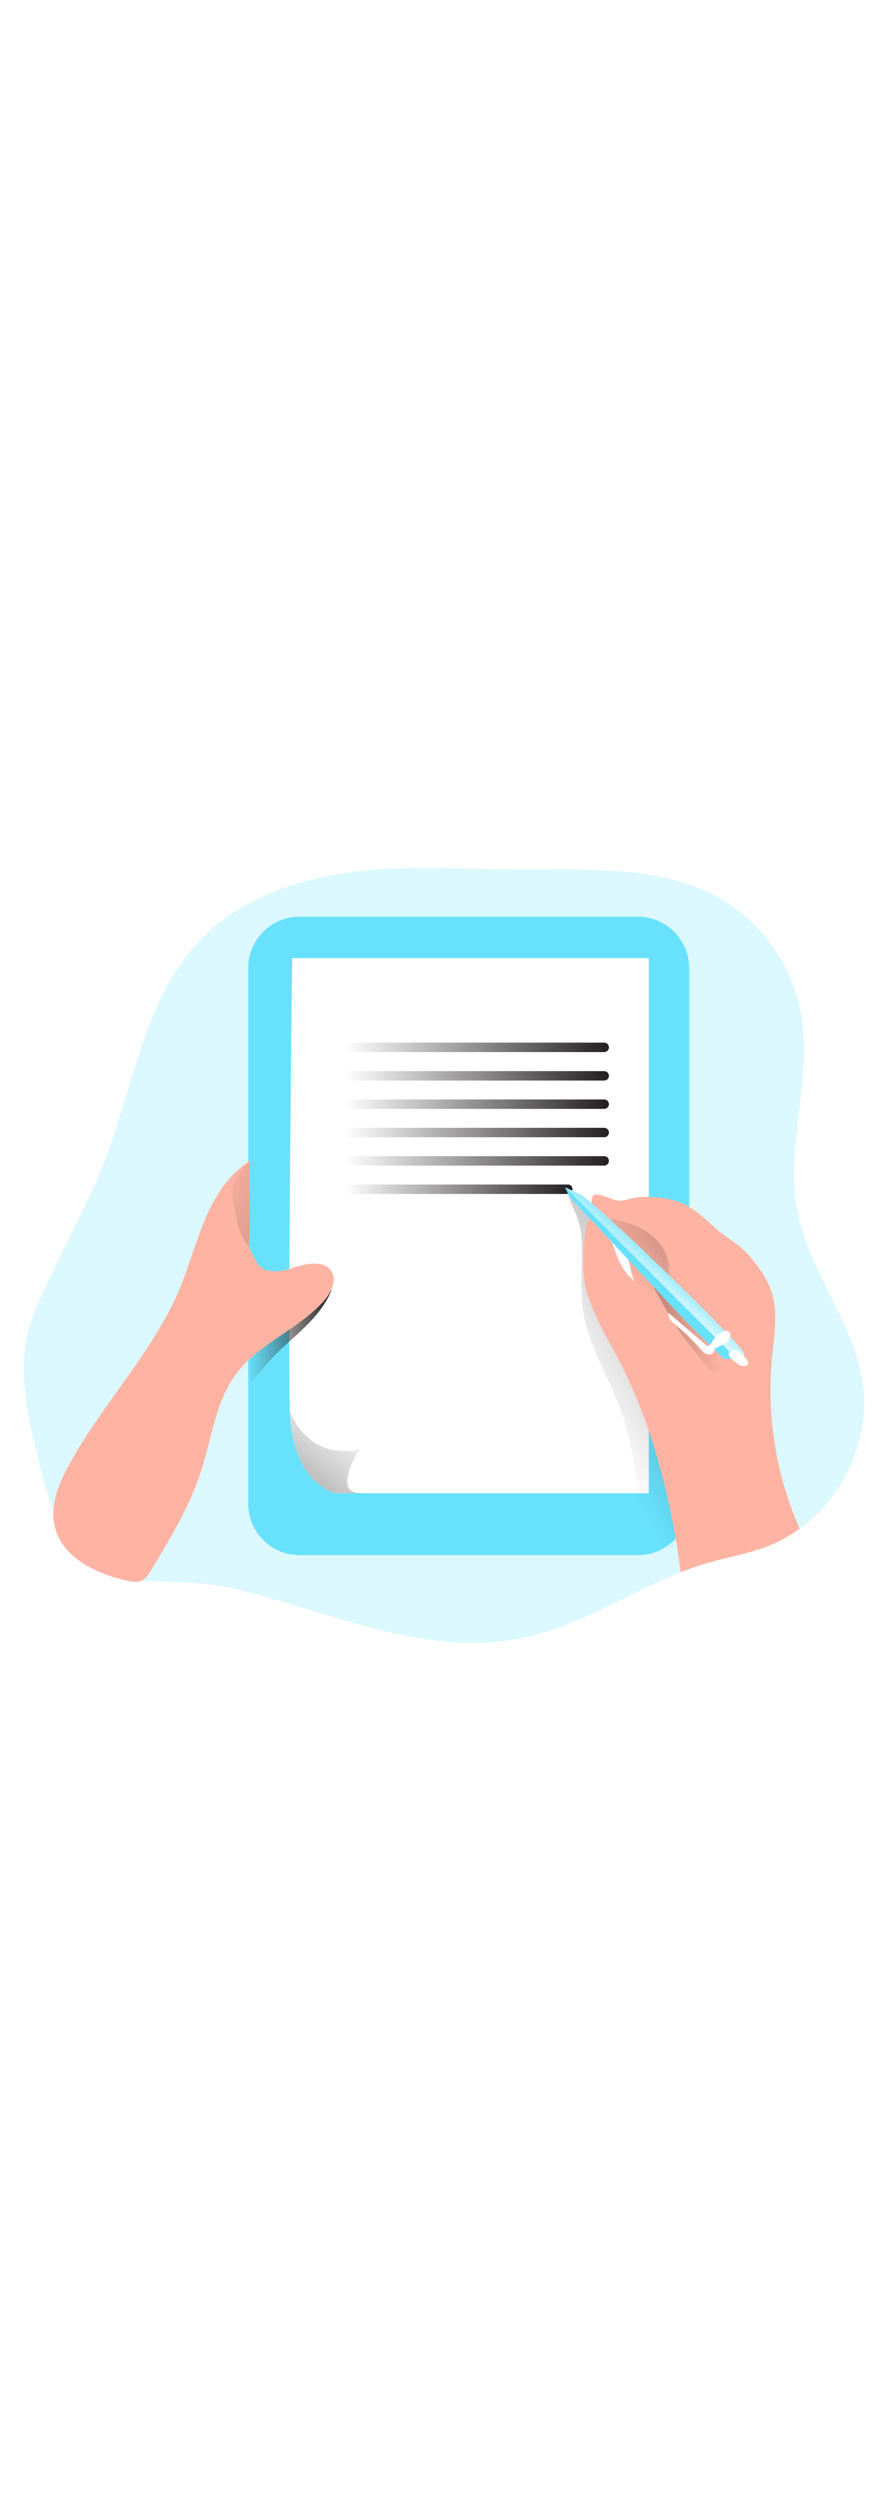 <?xml version="1.0" encoding="UTF-8" standalone="no"?>
<svg
   id="_0290_note_taking_1"
   viewBox="0 0 500 500"
   data-imageid="note-taking-1-88"
   imageName="Note Taking 1"
   class="illustrations_image"
   style="width: 178px;"
   version="1.1"
   sodipodi:docname="mention.svg"
   inkscape:version="1.3.2 (091e20e, 2023-11-25, custom)"
   xmlns:inkscape="http://www.inkscape.org/namespaces/inkscape"
   xmlns:sodipodi="http://sodipodi.sourceforge.net/DTD/sodipodi-0.dtd"
   xmlns:xlink="http://www.w3.org/1999/xlink"
   xmlns="http://www.w3.org/2000/svg"
   xmlns:svg="http://www.w3.org/2000/svg">
  <sodipodi:namedview
     id="namedview29"
     pagecolor="#ffffff"
     bordercolor="#000000"
     borderopacity="0.25"
     inkscape:showpageshadow="2"
     inkscape:pageopacity="0.0"
     inkscape:pagecheckerboard="0"
     inkscape:deskcolor="#d1d1d1"
     inkscape:zoom="1.6588725"
     inkscape:cx="199.23171"
     inkscape:cy="207.67117"
     inkscape:window-width="2560"
     inkscape:window-height="1369"
     inkscape:window-x="-8"
     inkscape:window-y="-8"
     inkscape:window-maximized="1"
     inkscape:current-layer="_0290_note_taking_1" />
  <defs
     id="defs7">
    <style
       id="style1">.cls-1_note-taking-1-88{fill:url(#linear-gradient);}.cls-1_note-taking-1-88,.cls-2_note-taking-1-88,.cls-3_note-taking-1-88,.cls-4_note-taking-1-88,.cls-5_note-taking-1-88,.cls-6_note-taking-1-88,.cls-7_note-taking-1-88,.cls-8_note-taking-1-88,.cls-9_note-taking-1-88,.cls-10_note-taking-1-88,.cls-11_note-taking-1-88,.cls-12_note-taking-1-88,.cls-13_note-taking-1-88,.cls-14_note-taking-1-88,.cls-15_note-taking-1-88,.cls-16_note-taking-1-88,.cls-17_note-taking-1-88,.cls-18_note-taking-1-88,.cls-19_note-taking-1-88{stroke-width:0px;}.cls-2_note-taking-1-88{fill:url(#linear-gradient-11-note-taking-1-88);}.cls-3_note-taking-1-88{fill:url(#linear-gradient-12-note-taking-1-88);}.cls-4_note-taking-1-88{fill:url(#linear-gradient-13-note-taking-1-88);}.cls-5_note-taking-1-88{fill:url(#linear-gradient-10-note-taking-1-88);}.cls-6_note-taking-1-88{fill:url(#linear-gradient-15-note-taking-1-88);}.cls-7_note-taking-1-88{fill:url(#linear-gradient-14-note-taking-1-88);}.cls-8_note-taking-1-88{fill:url(#linear-gradient-4-note-taking-1-88);}.cls-9_note-taking-1-88{fill:url(#linear-gradient-2-note-taking-1-88);}.cls-10_note-taking-1-88{fill:url(#linear-gradient-3-note-taking-1-88);}.cls-11_note-taking-1-88{fill:url(#linear-gradient-8-note-taking-1-88);}.cls-12_note-taking-1-88{fill:url(#linear-gradient-9-note-taking-1-88);}.cls-13_note-taking-1-88{fill:url(#linear-gradient-7-note-taking-1-88);}.cls-14_note-taking-1-88{fill:url(#linear-gradient-5-note-taking-1-88);}.cls-15_note-taking-1-88{fill:url(#linear-gradient-6-note-taking-1-88);}.cls-16_note-taking-1-88{isolation:isolate;opacity:.24;}.cls-16_note-taking-1-88,.cls-19_note-taking-1-88{fill:#68e1fd;}.cls-17_note-taking-1-88{fill:#fff;}.cls-18_note-taking-1-88{fill:#ffb4a3;}</style>
    <linearGradient
       id="linear-gradient-note-taking-1-88"
       x1="655.14"
       y1="2557.34"
       x2="816.18"
       y2="3120.1"
       gradientTransform="translate(-471 3073.02) scale(1 -1)"
       gradientUnits="userSpaceOnUse">
      <stop
         offset="0"
         stop-color="#010101"
         stop-opacity="0"
         id="stop1" />
      <stop
         offset=".47"
         stop-color="#010101"
         stop-opacity=".47"
         id="stop2" />
      <stop
         offset=".95"
         stop-color="#010101"
         id="stop3" />
    </linearGradient>
    <linearGradient
       id="linear-gradient-2-note-taking-1-88"
       x1="691.29"
       y1="2714.55"
       x2="601.03"
       y2="2603.05"
       gradientTransform="translate(-492.29 3066.32) scale(1 -1)"
       gradientUnits="userSpaceOnUse">
      <stop
         offset="0"
         stop-color="#231f20"
         stop-opacity="0"
         id="stop4" />
      <stop
         offset="1"
         stop-color="#231f20"
         id="stop5" />
    </linearGradient>
    <linearGradient
       id="linear-gradient-3-note-taking-1-88"
       x1="664.44"
       y1="2912.91"
       x2="813.1"
       y2="2912.91"
       gradientTransform="matrix(1,0,0,-1,-471,3073.02)"
       xlink:href="#linear-gradient-2-note-taking-1-88" />
    <linearGradient
       id="linear-gradient-4-note-taking-1-88"
       x1="664.44"
       y1="2896.98"
       x2="813.1"
       y2="2896.98"
       gradientTransform="matrix(1,0,0,-1,-471,3073.02)"
       xlink:href="#linear-gradient-2-note-taking-1-88" />
    <linearGradient
       id="linear-gradient-5-note-taking-1-88"
       x1="664.44"
       y1="2881.06"
       x2="813.1"
       y2="2881.06"
       gradientTransform="matrix(1,0,0,-1,-471,3073.02)"
       xlink:href="#linear-gradient-2-note-taking-1-88" />
    <linearGradient
       id="linear-gradient-6-note-taking-1-88"
       x1="664.44"
       y1="2865.13"
       x2="813.1"
       y2="2865.13"
       gradientTransform="matrix(1,0,0,-1,-471,3073.02)"
       xlink:href="#linear-gradient-2-note-taking-1-88" />
    <linearGradient
       id="linear-gradient-7-note-taking-1-88"
       x1="664.44"
       y1="2849.2"
       x2="813.1"
       y2="2849.2"
       gradientTransform="matrix(0.862,0,0,-1,-379.386,3073.02)"
       xlink:href="#linear-gradient-2-note-taking-1-88" />
    <linearGradient
       id="linear-gradient-8-note-taking-1-88"
       x1="690.51"
       y1="2983.97"
       x2="783.87"
       y2="2975.56"
       gradientTransform="translate(-492.29 3066.32) scale(1 -1)"
       xlink:href="#linear-gradient-note-taking-1-88" />
    <linearGradient
       id="linear-gradient-9-note-taking-1-88"
       x1="760.36"
       y1="3028.7"
       x2="755.07"
       y2="2944.16"
       gradientTransform="translate(-492.29 3066.32) scale(1 -1)"
       gradientUnits="userSpaceOnUse">
      <stop
         offset="0"
         stop-color="#fff"
         stop-opacity="0"
         id="stop6" />
      <stop
         offset=".95"
         stop-color="#fff"
         id="stop7" />
    </linearGradient>
    <linearGradient
       id="linear-gradient-10-note-taking-1-88"
       x1="631.77"
       y1="2777.41"
       x2="678.5"
       y2="2777.41"
       xlink:href="#linear-gradient-2-note-taking-1-88" />
    <linearGradient
       id="linear-gradient-11-note-taking-1-88"
       x1="608.04"
       y1="2852.94"
       x2="824.03"
       y2="2758.45"
       xlink:href="#linear-gradient-2-note-taking-1-88" />
    <linearGradient
       id="linear-gradient-12-note-taking-1-88"
       x1="841.5"
       y1="2805.4"
       x2="964.79"
       y2="2902.14"
       gradientTransform="translate(-492.29 3066.32) scale(1 -1)"
       xlink:href="#linear-gradient-note-taking-1-88" />
    <linearGradient
       id="linear-gradient-13-note-taking-1-88"
       x1="818.11"
       y1="2735.15"
       x2="1043.75"
       y2="2857.26"
       gradientTransform="translate(-492.29 3066.32) scale(1 -1)"
       xlink:href="#linear-gradient-note-taking-1-88" />
    <linearGradient
       id="linear-gradient-14-note-taking-1-88"
       x1="893.13"
       y1="2776.8"
       x2="780.97"
       y2="2756.42"
       gradientTransform="translate(-492.29 3066.32) scale(1 -1)"
       xlink:href="#linear-gradient-note-taking-1-88" />
    <linearGradient
       id="linear-gradient-15-note-taking-1-88"
       x1="868.55"
       y1="2814.04"
       x2="851.46"
       y2="2794.6"
       xlink:href="#linear-gradient-9-note-taking-1-88" />
    <linearGradient
       inkscape:collect="always"
       xlink:href="#linear-gradient-2-note-taking-1-88"
       id="linearGradient29"
       gradientUnits="userSpaceOnUse"
       gradientTransform="matrix(1,0,0,-1,-492.29,3066.32)"
       x1="691.29"
       y1="2714.55"
       x2="601.03"
       y2="2603.05" />
    <linearGradient
       inkscape:collect="always"
       xlink:href="#linear-gradient-2-note-taking-1-88"
       id="linearGradient32"
       gradientTransform="matrix(1,0,0,-1,-471,3057.02)"
       x1="664.44"
       y1="2912.91"
       x2="813.1"
       y2="2912.91" />
  </defs>
  <g
     id="background_note-taking-1-88">
    <path
       class="cls-16_note-taking-1-88 targetColor"
       d="M449.22,406.53c-5.51,4.05-11.54,7.35-17.91,9.83-11.03,4.28-22.79,6.19-34.11,9.49-5.03,1.45-9.96,3.2-14.8,5.12-29.31,11.54-56.21,29.84-87.04,36.52-57.14,12.47-112.36-15.88-166.97-27.91-46.79-10.28-84.82,14.3-103.71-60.06-7.9-30.95-17.67-63.73-5.72-93.43,11.95-29.7,28.78-57.14,40.18-86.99,16.28-42.63,22.3-91.75,54.33-124.29,22.18-22.53,53.88-33.4,85.29-37.26,31.4-3.86,63.2-1.38,94.82-1.25,38.08.12,78.65-2.55,111.59,16.62,23.5,13.89,39.85,37.27,44.85,64.11,6.54,36.62-8.99,74.58-2.01,111.13,6.48,34.03,31.77,62.51,36.71,96.82,4.48,30.89-10.41,63.29-35.49,81.55Z"
       style="fill: rgb(104, 225, 253);"
       id="path7" />
  </g>
  <g
     id="clipboard_note-taking-1-88"
     transform="translate(0,-8)">
    <path
       class="cls-19_note-taking-1-88 targetColor"
       d="m 387.18,99.55 v 300.97 c 0.01,15.92 -12.89,28.84 -28.82,28.85 H 168.28 c -15.92,0 -28.82,-12.91 -28.82,-28.83 0,0 0,-0.01 0,-0.02 V 99.55 c 0,-15.91 12.9,-28.82 28.82,-28.82 h 190.08 c 15.91,0.01 28.8,12.91 28.82,28.82 z"
       style="fill:#68e1fd"
       id="path8" />
    <rect
       class="cls-1_note-taking-1-88"
       x="160.41"
       y="96.41"
       width="201.16"
       height="301.44"
       id="rect8" />
    <path
       class="cls-17_note-taking-1-88"
       d="M 364.49,94.02 V 394.59 H 188.53 c 0,0 -24.39,-5.13 -25.68,-46.23 -1.29,-41.1 1.29,-254.34 1.29,-254.34 h 200.34 z"
       id="path9" />
    <path
       class="cls-17_note-taking-1-88"
       d="m 203.47,394.3 c -0.12,0.09 -0.24,0.19 -0.35,0.29 h -14.59 c 0,0 -24.39,-5.13 -25.68,-46.23 0,0 8.77,27.66 38.84,21.74 0,0 -15.93,25.97 1.77,24.2 z"
       id="path10" />
    <path
       class="cls-9_note-taking-1-88"
       d="m 203.47,394.3 c -0.12,0.09 -0.24,0.19 -0.35,0.29 h -14.59 c 0,0 -24.39,-5.13 -25.68,-46.23 0,0 8.77,27.66 38.84,21.74 0,0 -15.93,25.97 1.77,24.2 z"
       id="path11"
       style="fill:url(#linearGradient29)" />
    <path
       class="cls-10_note-taking-1-88"
       d="m 196.1,157.46 h 143.35 c 1.47,0 2.65,1.19 2.65,2.65 v 0 c 0,1.47 -1.19,2.65 -2.65,2.65 H 196.1 c -1.47,0 -2.65,-1.19 -2.65,-2.65 v 0 c 0,-1.47 1.19,-2.65 2.65,-2.65 z"
       id="path12"
       style="fill:url(#linear-gradient-3-note-taking-1-88)" />
    <path
       class="cls-8_note-taking-1-88"
       d="m 196.1,173.39 h 143.35 c 1.47,0 2.65,1.19 2.65,2.65 v 0 c 0,1.47 -1.19,2.65 -2.65,2.65 H 196.1 c -1.47,0 -2.65,-1.19 -2.65,-2.65 v 0 c 0,-1.47 1.19,-2.65 2.65,-2.65 z"
       id="path13"
       style="fill:url(#linear-gradient-4-note-taking-1-88)" />
    <path
       class="cls-14_note-taking-1-88"
       d="m 196.1,189.31 h 143.35 c 1.47,0 2.65,1.19 2.65,2.65 v 0 c 0,1.47 -1.19,2.65 -2.65,2.65 H 196.1 c -1.47,0 -2.65,-1.19 -2.65,-2.65 v 0 c 0,-1.47 1.19,-2.65 2.65,-2.65 z"
       id="path14"
       style="fill:url(#linear-gradient-5-note-taking-1-88)" />
    <path
       class="cls-15_note-taking-1-88"
       d="m 196.1,205.24 h 143.35 c 1.47,0 2.65,1.19 2.65,2.65 v 0 c 0,1.47 -1.19,2.65 -2.65,2.65 H 196.1 c -1.47,0 -2.65,-1.19 -2.65,-2.65 v 0 c 0,-1.47 1.19,-2.65 2.65,-2.65 z"
       id="path15"
       style="fill:url(#linear-gradient-6-note-taking-1-88)" />
    <path
       class="cls-13_note-taking-1-88"
       d="m 195.735,221.17 h 123.585 c 1.267,0 2.285,1.19 2.285,2.65 v 0 c 0,1.47 -1.026,2.65 -2.285,2.65 H 195.735 c -1.267,0 -2.285,-1.19 -2.285,-2.65 v 0 c 0,-1.47 1.026,-2.65 2.285,-2.65 z"
       id="path16"
       style="fill:url(#linear-gradient-7-note-taking-1-88)" />
    <path
       class="cls-10_note-taking-1-88"
       d="m 196.1,141.46 h 143.35 c 1.47,0 2.65,1.19 2.65,2.65 v 0 c 0,1.47 -1.19,2.65 -2.65,2.65 H 196.1 c -1.47,0 -2.65,-1.19 -2.65,-2.65 v 0 c 0,-1.47 1.19,-2.65 2.65,-2.65 z"
       id="path30"
       style="fill:url(#linearGradient32)" />
  </g>
  <g
     id="hands_note-taking-1-88">
    <path
       class="cls-5_note-taking-1-88"
       d="M186.21,272.6c-5.72,14.02-18.14,23.5-28.88,33.52-5.53,5.16-9.8,10.91-14.73,16.5-.9.97-1.95,1.77-3.11,2.39v-57.26c1.53-4.86,2.51-9.87,2.92-14.95,1.87,6.16,1.03,13.67,5.77,18.04,3.06,2.86,7.55,3.36,11.73,3.55,8.81.36,17.63-.25,26.3-1.8Z"
       id="path17" />
    <path
       class="cls-18_note-taking-1-88"
       d="M181.9,278.62c-14.3,15.97-36.44,23.79-49.24,40.98-11.44,15.3-13.58,35.38-19.36,53.61-6.41,20.21-17.47,38.56-28.47,56.7-1.45,2.38-3.06,4.9-5.66,5.93-2.26.93-4.8.48-7.17,0-17.82-3.74-37.33-13.14-41.33-30.92-2.55-11.38,2.12-23.13,7.64-33.4,19.16-35.79,49.37-65.46,64.04-103.33,9.59-24.73,14.52-52.77,38.07-68.45-.02.16-.02.32,0,.48-1.16,9.8.93,30.95-.63,46.01-.05.55-.01,1.1.09,1.64h0c.66,3.02,3.27,6.82,4.47,9.11,3.64,6.82,13.7,5.32,21.02,2.8,7.33-2.51,17.31-4.19,21.09,2.61,2.85,5.24-.57,11.74-4.57,16.24Z"
       id="path18" />
    <path
       class="cls-2_note-taking-1-88"
       d="M139.76,246.23c-.05.55-.01,1.1.09,1.64-1.79-1.2-3.83-5.09-5.61-9.77-1.09-2.87-3.86-16.72-3.86-19.8,0-7.07,4.87-12.99,9.99-18.07-1.15,9.8.93,30.95-.62,46.01Z"
       id="path19" />
    <path
       class="cls-18_note-taking-1-88"
       d="M353.44,256.65c1.19,4.12,1.31,8.7,3.74,12.22,3.32,4.75,9.84,6.01,15.63,5.7.76,0,1.52-.15,2.23-.42.8-.42,1.48-1.03,1.98-1.78,3.56-4.78,3.49-11.46,1.74-17.15-2.44-7.81-7.59-14.48-14.53-18.81-3.79-2.35-20.22-9.25-21.99-2.8-1.49,5.55,9.58,17.43,11.19,23.04Z"
       id="path20" />
    <path
       class="cls-3_note-taking-1-88"
       d="M353.44,256.65c1.19,4.12,1.31,8.7,3.74,12.22,3.32,4.75,9.84,6.01,15.63,5.7.76,0,1.52-.15,2.23-.42.8-.42,1.48-1.03,1.98-1.78,3.56-4.78,3.49-11.46,1.74-17.15-2.44-7.81-7.59-14.48-14.53-18.81-3.79-2.35-20.22-9.25-21.99-2.8-1.49,5.55,9.58,17.43,11.19,23.04Z"
       id="path21" />
    <path
       class="cls-4_note-taking-1-88"
       d="M360.1,426.98c-.64-29.43-1.37-59.5-11.46-87.17-5.73-15.73-14.37-30.35-19.04-46.42-3.68-12.66-2.8-26.11-2.69-39.3.06-6.99.1-14.13-2.06-20.77-1.87-5.8-5.45-11.12-6.22-17.17,8.17,5.95,16.82,12.57,19.78,22.23,1.44,4.67,1.38,9.7,2.16,14.54,2.5,15.66,13.42,28.41,21.19,42.23,17.08,30.38,19.21,66.73,19.04,101.58,0,7.55-.22,15.39-3.54,22.18-3.32,6.79-9.72,9.43-17.15,8.06Z"
       id="path22" />
    <path
       class="cls-18_note-taking-1-88"
       d="M449.22,406.53c-5.51,4.05-11.54,7.35-17.91,9.83-11.03,4.28-22.79,6.19-34.11,9.49-5.03,1.45-9.96,3.2-14.8,5.12-5.81-44.28-17.22-88.31-38.97-127.07-5.65-10.12-9.96-18.55-13.67-29.54-3.71-11-1.87-40.7,1.76-41.26,6.17-1.01,10.16,6.19,12.15,12.1,3.34,9.64,6.35,18.47,15.4,24.29,3.87,2.51,9.21,4.06,12.88,1.25,1.82-1.57,3.03-3.72,3.43-6.09,1.64-7.58-1.7-15.65-7.26-21.06-5.56-5.41-13.02-8.41-20.56-10.08-4.34-.93-9.03-1.57-12.32-4.53-2.63-2.38-3.95-6.62-2.01-9.58,1.73-2.64,12.01,3.36,15.09,2.92,6.81-.93,7.16-2.29,14.02-2.22,6.86.07,13.92.69,20.3,3.33,6.54,2.8,12.1,7.54,17.29,12.47,8.04,7.67,15.27,10,22.25,18.69,4.4,5.5,8.64,11.28,11,17.95,4.21,11.94,1.79,25.08.57,37.71-3.06,32.14,1.96,64.54,14.61,94.25.24.66.6,1.35.88,2.05Z"
       id="path23" />
    <path
       class="cls-7_note-taking-1-88"
       d="M377.12,288.62c5.61,9.41,12.63,17.86,19.62,26.26,1.96,2.35,5.15,4.93,7.71,3.24,1.95-1.3,1.87-4.17,1.38-6.46-2.08-9.75-7.47-18.56-14.12-26.02-6.64-7.47-14.47-13.72-22.27-19.94.27.21-2.76,4.42-1.49,6.67,2.15,3.72,6.91,12.45,9.17,16.25Z"
       id="path24" />
    <path
       class="cls-19_note-taking-1-88 targetColor"
       d="M319.76,219.83s55.08,59.07,66.34,70.8c11.26,11.73,20.56,20.35,20.56,20.35,0,0,11.06,1.1,11.5-2.65.44-3.76-83.84-85.61-92.25-89.59l-8.41-3.98,2.26,5.08Z"
       style="fill: rgb(104, 225, 253);"
       id="path25" />
    <path
       class="cls-6_note-taking-1-88"
       d="M418.2,308.33c-.21,1.87-3.07,2.54-5.88,2.73-1.87.11-3.74.08-5.61-.09,0,0-9.3-8.61-20.56-20.33s-66.34-70.8-66.34-70.8l-2.21-5.09,8.41,4c8.33,3.99,92.66,85.82,92.17,89.59Z"
       id="path26" />
    <path
       class="cls-19_note-taking-1-88 targetColor"
       d="M413.33,310.52l-1.01.53c-1.87.11-3.74.08-5.61-.09,0,0-9.3-8.61-20.56-20.33s-66.34-70.8-66.34-70.8l-2.21-5.09,95.71,95.79Z"
       style="fill: rgb(104, 225, 253);"
       id="path27" />
    <path
       class="cls-17_note-taking-1-88"
       d="M400.2,301.21c-.64,1.24-1.6,2.89-2.93,2.48-.35-.13-.67-.33-.93-.59l-20.85-17.94c-.4,3.22,2.51,5.76,5.04,7.81,4.64,3.73,8.93,7.88,12.83,12.38,1.09,1.26,2.24,2.62,3.84,3.14s3.74-.24,3.99-1.87c0-.34.08-.68.21-1,.19-.25.44-.45.74-.56l3.38-1.65c1.32-.55,2.52-1.33,3.57-2.31,1.05-1,1.5-2.48,1.18-3.9-1.63-5.39-8.93,1.8-10.06,4.01Z"
       id="path28" />
    <path
       class="cls-17_note-taking-1-88"
       d="M412.31,312.26c1.55,1.46,3.38,2.86,5.51,2.95.77.08,1.54-.2,2.08-.76.43-.63.49-1.45.17-2.14-.33-.68-.77-1.3-1.32-1.82l-2.16-2.35c-.7-.94-1.68-1.64-2.8-2-1.26-.22-4.17.74-4.43,2.21-.26,1.48,2.1,3.06,2.94,3.91Z"
       id="path29" />
  </g>
</svg>

